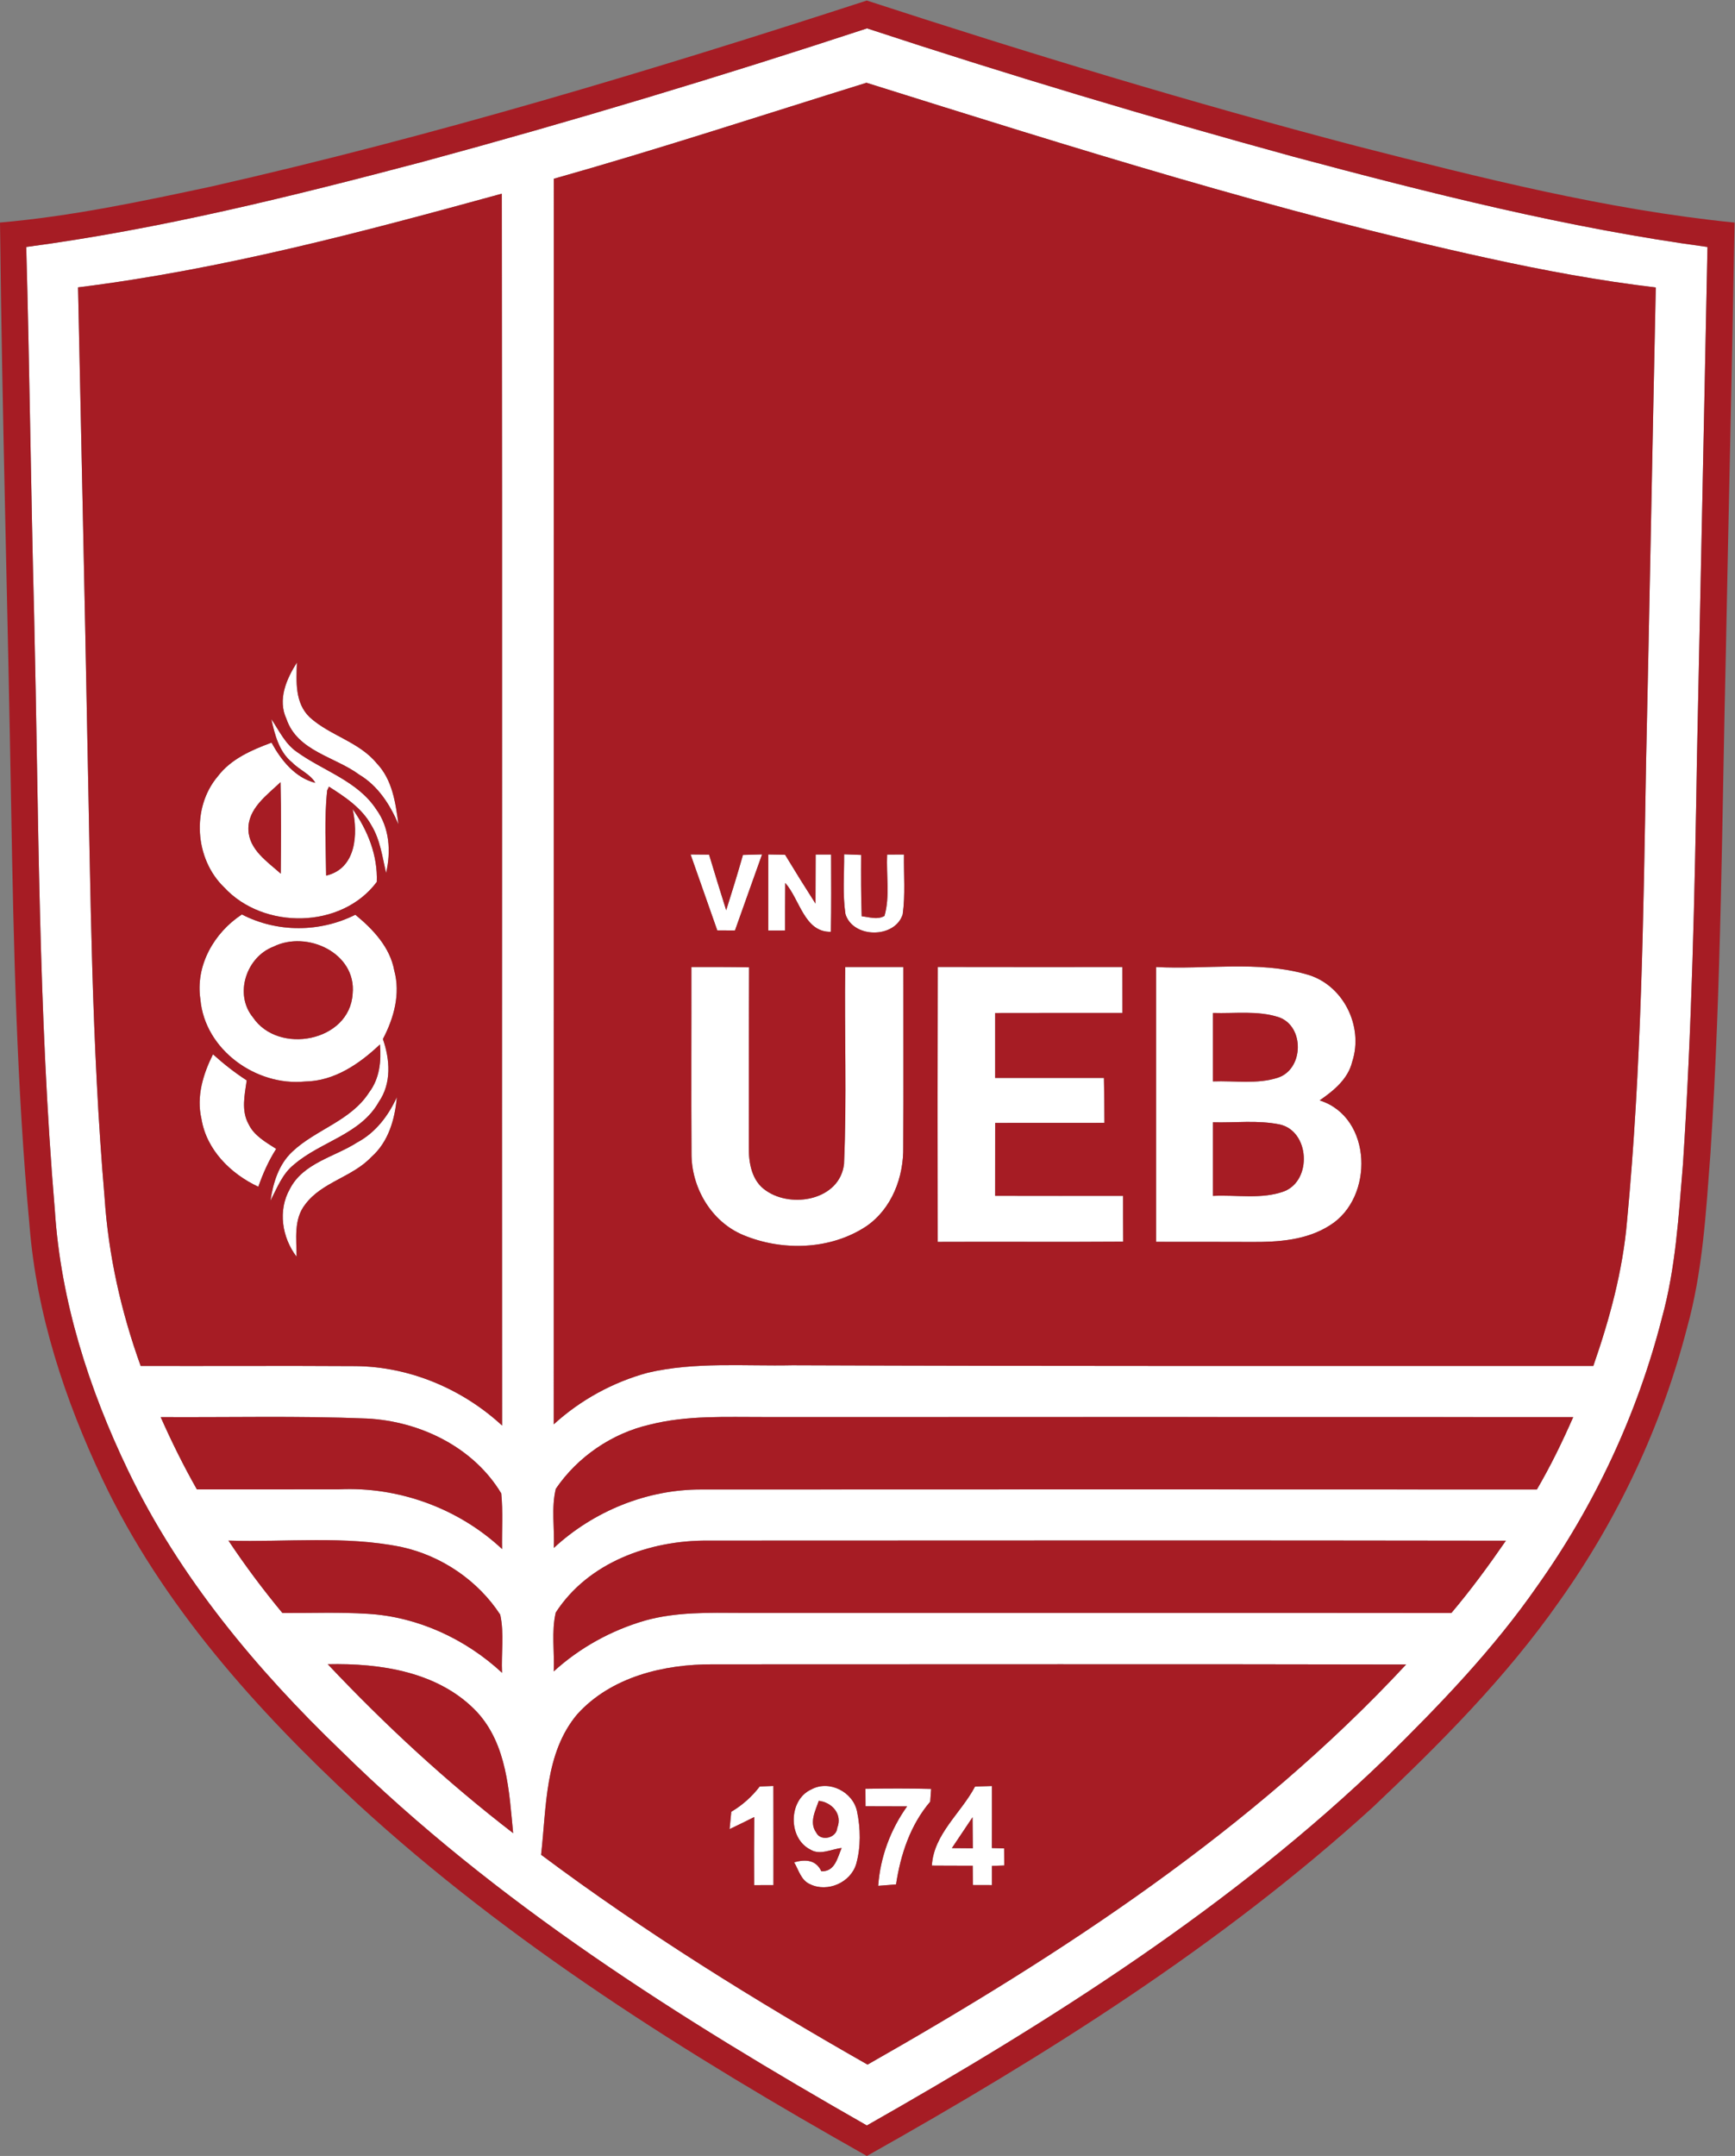 <?xml version="1.0" encoding="UTF-8" standalone="no"?>
<!-- Created with Inkscape (http://www.inkscape.org/) -->

<svg
   version="1.1"
   id="svg2"
   width="408.067"
   height="506.813"
   viewBox="0 0 408.067 506.813"
   sodipodi:docname="Logo Đại Học Kinh Tế, Đại Học Quốc Gia Hà Nội - UEB.eps"
   xmlns:inkscape="http://www.inkscape.org/namespaces/inkscape"
   xmlns:sodipodi="http://sodipodi.sourceforge.net/DTD/sodipodi-0.dtd"
   xmlns="http://www.w3.org/2000/svg"
   xmlns:svg="http://www.w3.org/2000/svg">
  <rect x="0" y="0" width="408.067" height="506.813" fill="#808080" stroke="none"/>
  <defs
     id="defs6" />
  <sodipodi:namedview
     id="namedview4"
     pagecolor="#ffffff"
     bordercolor="#000000"
     borderopacity="0.25"
     inkscape:showpageshadow="2"
     inkscape:pageopacity="0.0"
     inkscape:pagecheckerboard="0"
     inkscape:deskcolor="#d1d1d1" />
  <g
     id="g8"
     inkscape:groupmode="layer"
     inkscape:label="ink_ext_XXXXXX"
     transform="matrix(1.333,0,0,-1.333,0,506.813)">
    <g
       id="g10"
       transform="scale(0.1)">
      <path
         d="M 1018.5,779 C 960.797,710.398 964.402,615.301 954.699,531.199 1137.7,394.398 1332.2,274 1530.7,161.102 1874.2,356.199 2210.4,575.699 2481,866.699 2073.4,867.602 1665.8,867 1258.2,867 c -86.4,0.5 -179.8,-21.801 -239.7,-88 z m -440.203,88.199 c 101.305,-107.398 210,-207.801 327.105,-297.898 -7.105,73.699 -10.703,155.898 -63.601,213.5 -67,71.097 -170.403,86.5 -263.504,84.398 z m 402.301,91.199 C 972.703,924.699 978.602,889 977,854.5 c 46.1,42 102,72.699 161.8,89.898 55,15.204 112.3,13.602 168.8,13.301 417.7,-0.199 835.4,0.301 1253.2,-0.199 34.4,40.602 65.9,83.6 96.2,127.5 -469.6,0.8 -939.2,0.3 -1408.8,0.2 -101.9,0.6 -210.3,-38.3 -267.602,-126.802 z m -577.5,126.802 c 29.406,-44.2 61.304,-86.802 95.199,-127.7 50.101,-0.301 100.305,1.801 150.402,-1.398 88.102,-5.102 172.699,-44.301 237.098,-104 -1.598,34.097 4.101,69.199 -3.195,102.5 C 843.297,1014.9 779,1058.4 708.898,1073.8 c -100.601,20.7 -204,8.2 -305.8,11.4 z m 743.702,204.6 c -66.8,-15.2 -127.5,-56.6 -166.101,-113.2 -8.301,-33.8 -1.898,-69.8 -3.597,-104.4 70.198,65 164.798,103.6 260.898,103.1 491.2,0.2 982.5,0.3 1473.7,0 24.1,41.2 45,84.1 64.1,127.7 -475.8,0.2 -951.6,0.1 -1427.5,0.1 -67.3,-0.2 -135.6,3.4 -201.5,-13.3 z M 283.496,1303 c 19.305,-43.5 40.402,-86.2 63.902,-127.5 83.5,0 167.102,-0.1 250.7,0.1 105.101,5.1 210.902,-33.4 287.8,-105.3 -0.597,32.7 1.805,65.6 -1.496,98.2 -49.101,81.7 -143.703,127.3 -237.101,132 -121.199,4.9 -242.602,1.8 -363.805,2.5 z M 137.703,3295.3 c 5.496,-265.2 11.496,-530.4 16.395,-795.7 5.8,-269.8 7.3,-540.1 30.402,-809.1 6.699,-101.6 29.102,-201.6 63.699,-297.3 126.5,-0.3 253.102,0.5 379.703,-0.3 95.297,-1 188.2,-40.4 257.996,-104.8 -0.496,724.1 0.5,1448.3 -0.496,2172.4 C 639.301,3392.9 391.5,3326.8 137.703,3295.3 Z m 839.399,191.5 c -0.102,-732.2 0,-1464.4 -0.102,-2196.6 47,42.9 104.3,74.3 165.7,91 83.8,19.6 170.4,11.4 255.6,13.2 471,-1.8 942,-1.1 1413,-1.2 28.8,82.8 52,168.1 59.5,255.8 25.5,269.3 28.9,540 33.6,810.3 6.2,278.6 11.1,557.2 17.1,835.8 -99.4,11.8 -197.8,30.1 -295.5,51.5 -371.5,81.1 -734.8,195.9 -1097.2,309.5 -183.6,-57 -366.6,-117.1 -551.698,-169.3 z m -231,30 c 263.298,71.3 524.598,150 783.698,235.2 248.7,-81.9 499.6,-157 752.1,-226.2 240.9,-64.4 483.4,-125.8 730.8,-159.3 -5.9,-299 -12.2,-598 -18.5,-897 -3.8,-240.5 -9.1,-481.2 -24.8,-721.3 -7.6,-90.5 -12.7,-182.1 -37,-270.1 -43.3,-169.6 -118.7,-330.7 -220.2,-473.3 C 2635.1,893.801 2540.9,796.102 2444.8,701.5 2174.7,440.5 1854.8,238.398 1529.5,53.801 1199.7,241.801 874.199,446.5 602.301,714 452.504,857.898 316.801,1020.1 226.199,1208.4 157,1352.3 107.102,1507.5 96.797,1667.5 67.301,2017.1 68.402,2368.2 60.203,2718.7 c -5.703,215.9 -7.902,432 -13.902,647.8 236.898,31.6 469.101,89.4 699.801,150.3"
         style="fill:#ffffff;fill-opacity:1;fill-rule:nonzero;stroke:none"
         id="path12" />
      <path
         d="m 505.5,2534 c -16.098,34.4 -0.199,70.4 18.398,99.7 -1.195,-33.1 -3.796,-71.4 22.5,-96.5 35.504,-32.4 87,-43.1 118.301,-81.3 27.602,-28.8 33.301,-69.6 38.301,-107.5 -14.801,34.6 -35.898,67.7 -68.902,87.4 -43.2,32 -109.2,41.4 -128.598,98.2"
         style="fill:#ffffff;fill-opacity:1;fill-rule:nonzero;stroke:none"
         id="path14" />
      <path
         d="m 438.297,2338.6 c 1.203,-35.1 33.402,-56.1 57.105,-77.3 0.496,53.8 0.899,107.6 -0.398,161.4 C 470.797,2399.6 437,2376 438.297,2338.6 Z m 40.402,195.4 c 13.805,-20.3 24.5,-44.2 45.602,-58.3 46.496,-33.4 106.695,-50.9 139.5,-100.9 23.597,-32.2 26.301,-74.4 17.398,-112.3 -6.597,28.4 -10.301,58.4 -25.699,83.8 -16.699,30.6 -46.5,50.3 -75.098,68.5 l -3.101,-6.6 c -5.399,-49.9 -2.297,-100.2 -1.899,-150.3 53.399,12.4 56.5,73.6 46.797,117.3 26.699,-37.4 44.399,-81.8 42.602,-128.4 -62,-83.2 -199.797,-84.7 -269.102,-9.8 -52.203,50.1 -58.398,140.5 -11.398,196 23.301,30.7 59.699,46.4 94.797,59.4 16.8,-30.9 41.699,-62.1 77.3,-70.9 -9.097,15.7 -28.199,22.8 -40.601,35.7 -23.399,18.8 -30.899,48.9 -37.098,76.8"
         style="fill:#ffffff;fill-opacity:1;fill-rule:nonzero;stroke:none"
         id="path16" />
      <path
         d="m 1218.5,2295.2 c 10.8,-0.1 21.7,-0.2 32.6,-0.3 9.8,-32.7 19.9,-65.4 30.2,-98.1 10.3,32.4 20.3,64.9 29.6,97.6 8.5,0.2 25.3,0.7 33.7,0.9 -16.1,-44.7 -31.8,-89.4 -47.8,-134.1 -10.5,0.1 -20.9,0.1 -31.2,0.1 -15.6,44.7 -31.5,89.2 -47.1,133.9"
         style="fill:#ffffff;fill-opacity:1;fill-rule:nonzero;stroke:none"
         id="path18" />
      <path
         d="m 1439.2,2295.1 c 6.8,0 20.4,0 27.2,0 0.1,-45.4 0.5,-90.9 -0.4,-136.3 -46.8,-1 -54.7,57.2 -80.5,86.2 -0.3,-27.9 -0.3,-56 -0.3,-83.9 -7.4,-0.1 -22.2,-0.1 -29.6,-0.1 -0.1,44.7 -0.1,89.5 0,134.2 7.4,-0.1 22.2,-0.4 29.6,-0.5 17.5,-28.9 35.4,-57.7 53.7,-86.2 0.1,28.9 0.1,57.8 0.3,86.6"
         style="fill:#ffffff;fill-opacity:1;fill-rule:nonzero;stroke:none"
         id="path20" />
      <path
         d="m 1489.4,2295.5 c 9.9,-0.4 19.9,-0.7 30,-1.1 -0.2,-36 -0.3,-72.1 1,-108.2 13.2,-1.3 27.6,-6.7 40.2,0.6 10,35 2.9,72.3 4.7,108.2 7.4,0 22.3,0.1 29.7,0.1 -0.6,-35.2 2.6,-70.7 -2.3,-105.6 -13.8,-43 -88,-42.4 -101,0.8 -5.2,34.8 -2,70.1 -2.3,105.2"
         style="fill:#ffffff;fill-opacity:1;fill-rule:nonzero;stroke:none"
         id="path22" />
      <path
         d="m 482.398,2132.6 c -47.898,-18.3 -69.695,-83.9 -36.097,-124.7 44.801,-66.6 170.699,-42.9 175.898,41.5 7.203,72 -80.801,112.6 -139.801,83.2 z m -128.796,-93.2 c -9.2,59.8 24,117.8 73.199,150 62.297,-32.3 137.699,-31.8 200.199,-0.5 31.098,-25.6 61,-57 68.598,-98.2 11.304,-41.4 -0.594,-84.1 -20,-121 12.5,-36 15.504,-78 -7.2,-110.8 -32.097,-57.4 -102.296,-69.8 -149.398,-110.3 -20.703,-16.2 -30.102,-41.5 -41.801,-64 4.703,31.6 14.5,64 38.598,86.5 41.601,39.3 103.402,54.3 135.402,104.4 18.5,24.2 21.801,55.3 19.203,84.7 -36.203,-34.3 -80.398,-64.7 -132.203,-65.4 C 452,1886.2 361.5,1950.7 353.602,2039.4"
         style="fill:#ffffff;fill-opacity:1;fill-rule:nonzero;stroke:none"
         id="path24" />
      <path
         d="m 1219.9,2096.7 c 33.9,0.1 67.8,0.1 101.8,-0.5 -0.6,-105.7 -0.2,-211.4 -0.4,-317.2 -0.5,-27.9 5.2,-60.1 30.4,-76.7 45.7,-31.9 130.1,-16.3 137.5,46.9 5.1,115.6 0.6,231.7 2.1,347.5 34.2,0 68.4,0 102.6,0 -0.2,-105.5 0.4,-211.1 -0.2,-316.6 1,-53.7 -20,-109.9 -65.7,-140.9 -63.1,-41.5 -147.8,-43.8 -216.5,-15.2 -56.6,23.5 -91.8,83.9 -91.4,144.2 -0.7,109.5 0,219 -0.2,328.5"
         style="fill:#ffffff;fill-opacity:1;fill-rule:nonzero;stroke:none"
         id="path26" />
      <path
         d="m 1654.6,2096.8 c 108.6,-0.3 217.2,-0.1 325.8,-0.1 0,-27 0,-54 0.1,-81 -74.9,0 -149.8,0.1 -224.7,-0.1 0,-38.1 0,-76.3 0,-114.5 64,0 128,-0.1 192,0 0.6,-26.3 0.8,-52.8 0.9,-79.2 -64.3,0 -128.6,0 -192.8,-0.1 -0.1,-42.8 -0.1,-85.7 -0.1,-128.6 75.2,-0.3 150.5,0 225.8,-0.1 0,-26.9 0,-53.8 0.2,-80.7 -109.1,-0.8 -218.2,0.1 -327.3,-0.4 -0.3,161.6 -0.3,323.2 0.1,484.8"
         style="fill:#ffffff;fill-opacity:1;fill-rule:nonzero;stroke:none"
         id="path28" />
      <path
         d="m 2140.1,1822.9 c 0,-43.3 0,-86.5 0,-129.8 41.7,2.2 85.8,-6.6 125.8,8.1 49.6,19.5 45,106.2 -8,117.9 -38.7,7.9 -78.6,2.7 -117.8,3.8 z m 0,192.8 c 0,-40.2 0,-80.4 0,-120.7 38.2,1.5 78.1,-5.5 115.1,6.7 45.3,15.4 46.7,90 1.7,106.3 -37.5,12.4 -78,6.4 -116.8,7.7 z m -100.3,81 c 88,-4.8 178.9,11.6 264.8,-12.7 64.8,-17.2 101.9,-91.3 81.3,-154.2 -7.4,-30.7 -32.8,-51.2 -57.5,-68.3 93.6,-29.6 96.1,-171.7 18.4,-220.1 -41.1,-26.6 -91.8,-29.9 -139.3,-29.5 -56,0.2 -111.8,0.2 -167.7,0.2 -0.1,161.5 -0.1,323.1 0,484.6"
         style="fill:#ffffff;fill-opacity:1;fill-rule:nonzero;stroke:none"
         id="path30" />
      <path
         d="m 355.402,1829.2 c -9.203,39.2 2.996,78.7 20.395,113.6 18.605,-16.8 38.402,-32.4 59.504,-46 -3.602,-25.4 -10,-53.4 3.301,-77.2 9.796,-20.5 30.398,-31.8 48.699,-43.6 -13.301,-20.8 -23.403,-43.5 -31.504,-66.8 -48.797,22.8 -91.598,65.1 -100.395,120"
         style="fill:#ffffff;fill-opacity:1;fill-rule:nonzero;stroke:none"
         id="path32" />
      <path
         d="m 630.301,1787.4 c 32.402,17.2 55,47.1 69.902,79.8 -3.402,-38.8 -14.703,-78.8 -44.902,-105.4 -33.399,-35.6 -87.301,-44.1 -116.699,-83.6 -20.899,-26.3 -15.305,-61.3 -15.305,-92.4 -25.793,34 -33.399,81.8 -11.699,119.8 23.504,45.7 78.605,56 118.703,81.8"
         style="fill:#ffffff;fill-opacity:1;fill-rule:nonzero;stroke:none"
         id="path34" />
      <path
         d="m 1340.5,651.602 c 8,0.296 16,0.699 24.1,0.898 0.2,-58.301 0.1,-116.5 0.1,-174.801 -11.4,0 -22.8,0 -34.1,-0.097 -0.2,40.097 -0.2,80.097 0.2,120.097 -14.5,-7.199 -28.9,-14.398 -43.5,-21.301 0.7,7.602 2.2,23 3,30.602 19.5,11.5 36.4,26.602 50.2,44.602"
         style="fill:#ffffff;fill-opacity:1;fill-rule:nonzero;stroke:none"
         id="path36" />
      <path
         d="m 1444.7,626.301 c -6,-17.602 -17.3,-38.301 -4.6,-55.903 7.8,-16.398 35.9,-10 37.2,8.204 9.6,24.199 -9.4,45.097 -32.6,47.699 z m -13.2,20.097 c 31.4,17.204 73.2,-4.097 80.6,-38.398 6.4,-30.5 7,-63.102 -1.5,-93.301 -9.9,-32.699 -50.6,-50.398 -81.2,-35.5 -16.1,6.801 -20.2,25.199 -28.2,38.699 19.7,5.5 38.3,4.704 48,-15.796 23.9,-1 28.3,23.296 35.8,41 -18,-1.801 -38.1,-13.5 -55.3,-2.704 -39.7,20 -38.9,87.602 1.8,106"
         style="fill:#ffffff;fill-opacity:1;fill-rule:nonzero;stroke:none"
         id="path38" />
      <path
         d="m 1527,647.5 c 38.6,0.699 77.2,0.801 115.9,-0.199 -0.4,-5.602 -1.2,-16.801 -1.6,-22.403 -35.2,-41.296 -52.3,-93.199 -60.3,-146 -7.9,-0.597 -23.6,-1.898 -31.5,-2.5 3.7,50.602 21.6,99 51,140.102 -24.5,0 -48.9,0.102 -73.3,0.199 -0.1,7.699 -0.1,23.102 -0.2,30.801"
         style="fill:#ffffff;fill-opacity:1;fill-rule:nonzero;stroke:none"
         id="path40" />
      <path
         d="m 1679.5,542.898 c 12.3,-0.097 24.6,-0.199 37,-0.296 -0.2,18.296 -0.4,36.597 -0.5,54.796 -12.1,-18.199 -24.3,-36.296 -36.5,-54.5 z m 40.9,108.602 c 7.5,0.199 22.4,0.699 29.8,0.898 0,-36.398 0.1,-72.898 -0.1,-109.398 5.4,-0.102 16.2,-0.5 21.6,-0.602 0.1,-7.5 0.2,-22.597 0.2,-30.097 -5.4,-0.199 -16.3,-0.602 -21.7,-0.801 0,-8.5 0,-25.398 0,-33.801 -8.4,0 -25.2,0.102 -33.6,0.102 -0.2,11.398 -0.3,22.801 -0.3,34.097 -24.1,0 -48.2,0 -72.1,0.204 3.3,55.597 51.6,92.597 76.2,139.398"
         style="fill:#ffffff;fill-opacity:1;fill-rule:nonzero;stroke:none"
         id="path42" />
      <path
         d="m 746.102,3516.8 c -230.7,-60.9 -462.903,-118.7 -699.801,-150.3 6,-215.8 8.199,-431.9 13.902,-647.8 8.199,-350.5 7.098,-701.6 36.594,-1051.2 C 107.102,1507.5 157,1352.3 226.199,1208.4 316.801,1020.1 452.504,857.898 602.301,714 874.199,446.5 1199.7,241.801 1529.5,53.801 1854.8,238.398 2174.7,440.5 2444.8,701.5 c 96.1,94.602 190.3,192.301 267.4,303.3 101.5,142.6 176.9,303.7 220.2,473.3 24.3,88 29.4,179.6 37,270.1 15.7,240.1 21,480.8 24.8,721.3 6.3,299 12.6,598 18.5,897 -247.4,33.5 -489.9,94.9 -730.8,159.3 -252.5,69.2 -503.4,144.3 -752.1,226.2 -259.1,-85.2 -520.4,-163.9 -783.698,-235.2 z M 372.301,3473 c 391.195,88.7 775.799,204.2 1157.099,328.1 285.3,-93 572.5,-180.1 862.8,-256.3 220.1,-56.2 441.7,-112.5 668.3,-135.3 -4.3,-250 -10.4,-500.1 -15.2,-750.2 -7.1,-296.9 -8,-594.1 -27.3,-890.6 -7.9,-103.6 -13.5,-208.5 -41.6,-309.2 C 2931.7,1286.9 2854.5,1123 2751.1,977.801 2657.2,843.699 2541.1,727.398 2422.5,615.301 2154.2,371 1844.9,177.102 1529.5,0 1212,179 899.801,373.898 630.5,621.398 452.398,786.602 286.199,971.301 181.102,1192.6 114.402,1333.4 64.5,1484.5 52.102,1640.6 29.402,1886.2 24,2133 19.699,2379.5 13.898,2722.9 3.801,3066.2 0.004,3409.6 125.598,3420.5 249.199,3446.7 372.301,3473"
         style="fill:#a61c24;fill-opacity:1;fill-rule:nonzero;stroke:none"
         id="path44" />
      <path
         d="m 2039.8,2096.7 c -0.1,-161.5 -0.1,-323.1 0,-484.6 55.9,0 111.7,0 167.7,-0.2 47.5,-0.4 98.2,2.9 139.3,29.5 77.7,48.4 75.2,190.5 -18.4,220.1 24.7,17.1 50.1,37.6 57.5,68.3 20.6,62.9 -16.5,137 -81.3,154.2 -85.9,24.3 -176.8,7.9 -264.8,12.7 z m -385.2,0.1 c -0.4,-161.6 -0.4,-323.2 -0.1,-484.8 109.1,0.5 218.2,-0.4 327.3,0.4 -0.2,26.9 -0.2,53.8 -0.2,80.7 -75.3,0.1 -150.6,-0.2 -225.8,0.1 0,42.9 0,85.8 0.1,128.6 64.2,0.1 128.5,0.1 192.8,0.1 -0.1,26.4 -0.3,52.9 -0.9,79.2 -64,-0.1 -128,0 -192,0 0,38.2 0,76.4 0,114.5 74.9,0.2 149.8,0.1 224.7,0.1 -0.1,27 -0.1,54 -0.1,81 -108.6,0 -217.2,-0.2 -325.8,0.1 z m -434.7,-0.1 c 0.2,-109.5 -0.5,-219 0.2,-328.5 -0.4,-60.3 34.8,-120.7 91.4,-144.2 68.7,-28.6 153.4,-26.3 216.5,15.2 45.7,31 66.7,87.2 65.7,140.9 0.6,105.5 0,211.1 0.2,316.6 -34.2,0 -68.4,0 -102.6,0 -1.5,-115.8 3,-231.9 -2.1,-347.5 -7.4,-63.2 -91.8,-78.8 -137.5,-46.9 -25.2,16.6 -30.9,48.8 -30.4,76.7 0.2,105.8 -0.2,211.5 0.4,317.2 -34,0.6 -67.9,0.6 -101.8,0.5 z m 269.5,198.8 c 0.3,-35.1 -2.9,-70.4 2.3,-105.2 13,-43.2 87.2,-43.8 101,-0.8 4.9,34.9 1.7,70.4 2.3,105.6 -7.4,0 -22.3,-0.1 -29.7,-0.1 -1.8,-35.9 5.3,-73.2 -4.7,-108.2 -12.6,-7.3 -27,-1.9 -40.2,-0.6 -1.3,36.1 -1.2,72.2 -1,108.2 -10.1,0.4 -20.1,0.7 -30,1.1 z m -50.2,-0.4 c -0.2,-28.8 -0.2,-57.7 -0.3,-86.6 -18.3,28.5 -36.2,57.3 -53.7,86.2 -7.4,0.1 -22.2,0.4 -29.6,0.5 -0.1,-44.7 -0.1,-89.5 0,-134.2 7.4,0 22.2,0 29.6,0.1 0,27.9 0,56 0.3,83.9 25.8,-29 33.7,-87.2 80.5,-86.2 0.9,45.4 0.5,90.9 0.4,136.3 -6.8,0 -20.4,0 -27.2,0 z m -220.7,0.1 c 15.6,-44.7 31.5,-89.2 47.1,-133.9 10.3,0 20.7,0 31.2,-0.1 16,44.7 31.7,89.4 47.8,134.1 -8.4,-0.2 -25.2,-0.7 -33.7,-0.9 -9.3,-32.7 -19.3,-65.2 -29.6,-97.6 -10.3,32.7 -20.4,65.4 -30.2,98.1 -10.9,0.1 -21.8,0.2 -32.6,0.3 z M 977.102,3486.8 c 185.098,52.2 368.098,112.3 551.698,169.3 362.4,-113.6 725.7,-228.4 1097.2,-309.5 97.7,-21.4 196.1,-39.7 295.5,-51.5 -6,-278.6 -10.9,-557.2 -17.1,-835.8 -4.7,-270.3 -8.1,-541 -33.6,-810.3 -7.5,-87.7 -30.7,-173 -59.5,-255.8 -471,0.1 -942,-0.6 -1413,1.2 -85.2,-1.8 -171.8,6.4 -255.6,-13.2 -61.4,-16.7 -118.7,-48.1 -165.7,-91 0.102,732.2 0,1464.4 0.102,2196.6"
         style="fill:#a61c24;fill-opacity:1;fill-rule:nonzero;stroke:none"
         id="path46" />
      <path
         d="m 630.301,1787.4 c -40.098,-25.8 -95.199,-36.1 -118.703,-81.8 -21.7,-38 -14.094,-85.8 11.699,-119.8 0,31.1 -5.594,66.1 15.305,92.4 29.398,39.5 83.3,48 116.699,83.6 30.199,26.6 41.5,66.6 44.902,105.4 -14.902,-32.7 -37.5,-62.6 -69.902,-79.8 z m -274.899,41.8 c 8.797,-54.9 51.598,-97.2 100.395,-120 8.101,23.3 18.203,46 31.504,66.8 -18.301,11.8 -38.903,23.1 -48.699,43.6 -13.301,23.8 -6.903,51.8 -3.301,77.2 -21.102,13.6 -40.899,29.2 -59.504,46 -17.399,-34.9 -29.598,-74.4 -20.395,-113.6 z m -1.8,210.2 c 7.898,-88.7 98.398,-153.2 184.597,-144.6 51.805,0.7 96,31.1 132.203,65.4 2.598,-29.4 -0.703,-60.5 -19.203,-84.7 -32,-50.1 -93.801,-65.1 -135.402,-104.4 -24.098,-22.5 -33.895,-54.9 -38.598,-86.5 11.699,22.5 21.098,47.8 41.801,64 47.102,40.5 117.301,52.9 149.398,110.3 22.704,32.8 19.7,74.8 7.2,110.8 19.406,36.9 31.304,79.6 20,121 -7.598,41.2 -37.5,72.6 -68.598,98.2 -62.5,-31.3 -137.902,-31.8 -200.199,0.5 -49.199,-32.2 -82.399,-90.2 -73.199,-150 z M 478.699,2534 c 6.199,-27.9 13.699,-58 37.098,-76.8 12.402,-12.9 31.504,-20 40.601,-35.7 -35.601,8.8 -60.5,40 -77.3,70.9 -35.098,-13 -71.496,-28.7 -94.797,-59.4 -47,-55.5 -40.805,-145.9 11.398,-196 69.305,-74.9 207.102,-73.4 269.102,9.8 1.797,46.6 -15.903,91 -42.602,128.4 9.703,-43.7 6.602,-104.9 -46.797,-117.3 -0.398,50.1 -3.5,100.4 1.899,150.3 l 3.101,6.6 c 28.598,-18.2 58.399,-37.9 75.098,-68.5 15.398,-25.4 19.102,-55.4 25.699,-83.8 8.903,37.9 6.199,80.1 -17.398,112.3 -32.805,50 -93.004,67.5 -139.5,100.9 -21.102,14.1 -31.797,38 -45.602,58.3 z m 26.801,0 c 19.398,-56.8 85.398,-66.2 128.598,-98.2 33.004,-19.7 54.101,-52.8 68.902,-87.4 -5,37.9 -10.699,78.7 -38.301,107.5 -31.301,38.2 -82.797,48.9 -118.301,81.3 -26.296,25.1 -23.695,63.4 -22.5,96.5 -18.597,-29.3 -34.496,-65.3 -18.398,-99.7 z m -367.797,761.3 c 253.797,31.5 501.598,97.6 747.699,165.2 0.996,-724.1 0,-1448.3 0.496,-2172.4 -69.796,64.4 -162.699,103.8 -257.996,104.8 -126.601,0.8 -253.203,0 -379.703,0.3 -34.597,95.7 -57,195.7 -63.699,297.3 -23.102,269 -24.602,539.3 -30.402,809.1 -4.899,265.3 -10.899,530.5 -16.395,795.7"
         style="fill:#a61c24;fill-opacity:1;fill-rule:nonzero;stroke:none"
         id="path48" />
      <path
         d="m 438.297,2338.6 c -1.297,37.4 32.5,61 56.707,84.1 1.297,-53.8 0.894,-107.6 0.398,-161.4 -23.703,21.2 -55.902,42.2 -57.105,77.3"
         style="fill:#a61c24;fill-opacity:1;fill-rule:nonzero;stroke:none"
         id="path50" />
      <path
         d="m 482.398,2132.6 c 59,29.4 147.004,-11.2 139.801,-83.2 C 617,1965 491.102,1941.3 446.301,2007.9 c -33.598,40.8 -11.801,106.4 36.097,124.7"
         style="fill:#a61c24;fill-opacity:1;fill-rule:nonzero;stroke:none"
         id="path52" />
      <path
         d="m 2140.1,2015.7 c 38.8,-1.3 79.3,4.7 116.8,-7.7 45,-16.3 43.6,-90.9 -1.7,-106.3 -37,-12.2 -76.9,-5.2 -115.1,-6.7 0,40.3 0,80.5 0,120.7"
         style="fill:#a61c24;fill-opacity:1;fill-rule:nonzero;stroke:none"
         id="path54" />
      <path
         d="m 2140.1,1822.9 c 39.2,-1.1 79.1,4.1 117.8,-3.8 53,-11.7 57.6,-98.4 8,-117.9 -40,-14.7 -84.1,-5.9 -125.8,-8.1 0,43.3 0,86.5 0,129.8"
         style="fill:#a61c24;fill-opacity:1;fill-rule:nonzero;stroke:none"
         id="path56" />
      <path
         d="m 283.496,1303 c 121.203,-0.7 242.606,2.4 363.805,-2.5 93.398,-4.7 188,-50.3 237.101,-132 3.301,-32.6 0.899,-65.5 1.496,-98.2 -76.898,71.9 -182.699,110.4 -287.8,105.3 -83.598,-0.2 -167.2,-0.1 -250.7,-0.1 -23.5,41.3 -44.597,84 -63.902,127.5"
         style="fill:#a61c24;fill-opacity:1;fill-rule:nonzero;stroke:none"
         id="path58" />
      <path
         d="m 1146.8,1289.8 c 65.9,16.7 134.2,13.1 201.5,13.3 475.9,0 951.7,0.1 1427.5,-0.1 -19.1,-43.6 -40,-86.5 -64.1,-127.7 -491.2,0.3 -982.5,0.2 -1473.7,0 -96.1,0.5 -190.7,-38.1 -260.898,-103.1 1.699,34.6 -4.704,70.6 3.597,104.4 38.601,56.6 99.301,98 166.101,113.2"
         style="fill:#a61c24;fill-opacity:1;fill-rule:nonzero;stroke:none"
         id="path60" />
      <path
         d="m 403.098,1085.2 c 101.8,-3.2 205.199,9.3 305.8,-11.4 70.102,-15.4 134.399,-58.9 173.704,-119.198 7.296,-33.301 1.597,-68.403 3.195,-102.5 -64.399,59.699 -148.996,98.898 -237.098,104 -50.097,3.199 -100.301,1.097 -150.402,1.398 -33.895,40.898 -65.793,83.5 -95.199,127.7"
         style="fill:#a61c24;fill-opacity:1;fill-rule:nonzero;stroke:none"
         id="path62" />
      <path
         d="M 980.598,958.398 C 1037.9,1046.9 1146.3,1085.8 1248.2,1085.2 c 469.6,0.1 939.2,0.6 1408.8,-0.2 -30.3,-43.9 -61.8,-86.898 -96.2,-127.5 -417.8,0.5 -835.5,0 -1253.2,0.199 -56.5,0.301 -113.8,1.903 -168.8,-13.301 C 1079,927.199 1023.1,896.5 977,854.5 c 1.602,34.5 -4.297,70.199 3.598,103.898"
         style="fill:#a61c24;fill-opacity:1;fill-rule:nonzero;stroke:none"
         id="path64" />
      <path
         d="m 578.297,867.199 c 93.101,2.102 196.504,-13.301 263.504,-84.398 52.898,-57.602 56.496,-139.801 63.601,-213.5 -117.105,90.097 -225.8,190.5 -327.105,297.898"
         style="fill:#a61c24;fill-opacity:1;fill-rule:nonzero;stroke:none"
         id="path66" />
      <path
         d="m 1720.4,651.5 c -24.6,-46.801 -72.9,-83.801 -76.2,-139.398 23.9,-0.204 48,-0.204 72.1,-0.204 0,-11.296 0.1,-22.699 0.3,-34.097 8.4,0 25.2,-0.102 33.6,-0.102 0,8.403 0,25.301 0,33.801 5.4,0.199 16.3,0.602 21.7,0.801 0,7.5 -0.1,22.597 -0.2,30.097 -5.4,0.102 -16.2,0.5 -21.6,0.602 0.2,36.5 0.1,73 0.1,109.398 -7.4,-0.199 -22.3,-0.699 -29.8,-0.898 z m -193.4,-4 c 0.1,-7.699 0.1,-23.102 0.2,-30.801 24.4,-0.097 48.8,-0.199 73.3,-0.199 -29.4,-41.102 -47.3,-89.5 -51,-140.102 7.9,0.602 23.6,1.903 31.5,2.5 8,52.801 25.1,104.704 60.3,146 0.4,5.602 1.2,16.801 1.6,22.403 -38.7,1 -77.3,0.898 -115.9,0.199 z m -95.5,-1.102 c -40.7,-18.398 -41.5,-86 -1.8,-106 17.2,-10.796 37.3,0.903 55.3,2.704 -7.5,-17.704 -11.9,-42 -35.8,-41 -9.7,20.5 -28.3,21.296 -48,15.796 8,-13.5 12.1,-31.898 28.2,-38.699 30.6,-14.898 71.3,2.801 81.2,35.5 8.5,30.199 7.9,62.801 1.5,93.301 -7.4,34.301 -49.2,55.602 -80.6,38.398 z m -91,5.204 c -13.8,-18 -30.7,-33.102 -50.2,-44.602 -0.8,-7.602 -2.3,-23 -3,-30.602 14.6,6.903 29,14.102 43.5,21.301 -0.4,-40 -0.4,-80 -0.2,-120.097 11.3,0.097 22.7,0.097 34.1,0.097 0,58.301 0.1,116.5 -0.1,174.801 -8.1,-0.199 -16.1,-0.602 -24.1,-0.898 z M 1018.5,779 c 59.9,66.199 153.3,88.5 239.7,88 407.6,0 815.2,0.602 1222.8,-0.301 -270.6,-291 -606.8,-510.5 -950.3,-705.597 -198.5,112.898 -393,233.296 -576.001,370.097 9.703,84.102 6.098,179.199 63.801,247.801"
         style="fill:#a61c24;fill-opacity:1;fill-rule:nonzero;stroke:none"
         id="path68" />
      <path
         d="m 1444.7,626.301 c 23.2,-2.602 42.2,-23.5 32.6,-47.699 -1.3,-18.204 -29.4,-24.602 -37.2,-8.204 -12.7,17.602 -1.4,38.301 4.6,55.903"
         style="fill:#a61c24;fill-opacity:1;fill-rule:nonzero;stroke:none"
         id="path70" />
      <path
         d="m 1679.5,542.898 c 12.2,18.204 24.4,36.301 36.5,54.5 0.1,-18.199 0.3,-36.5 0.5,-54.796 -12.4,0.097 -24.7,0.199 -37,0.296"
         style="fill:#a61c24;fill-opacity:1;fill-rule:nonzero;stroke:none"
         id="path72" />
    </g>
  </g>
</svg>
